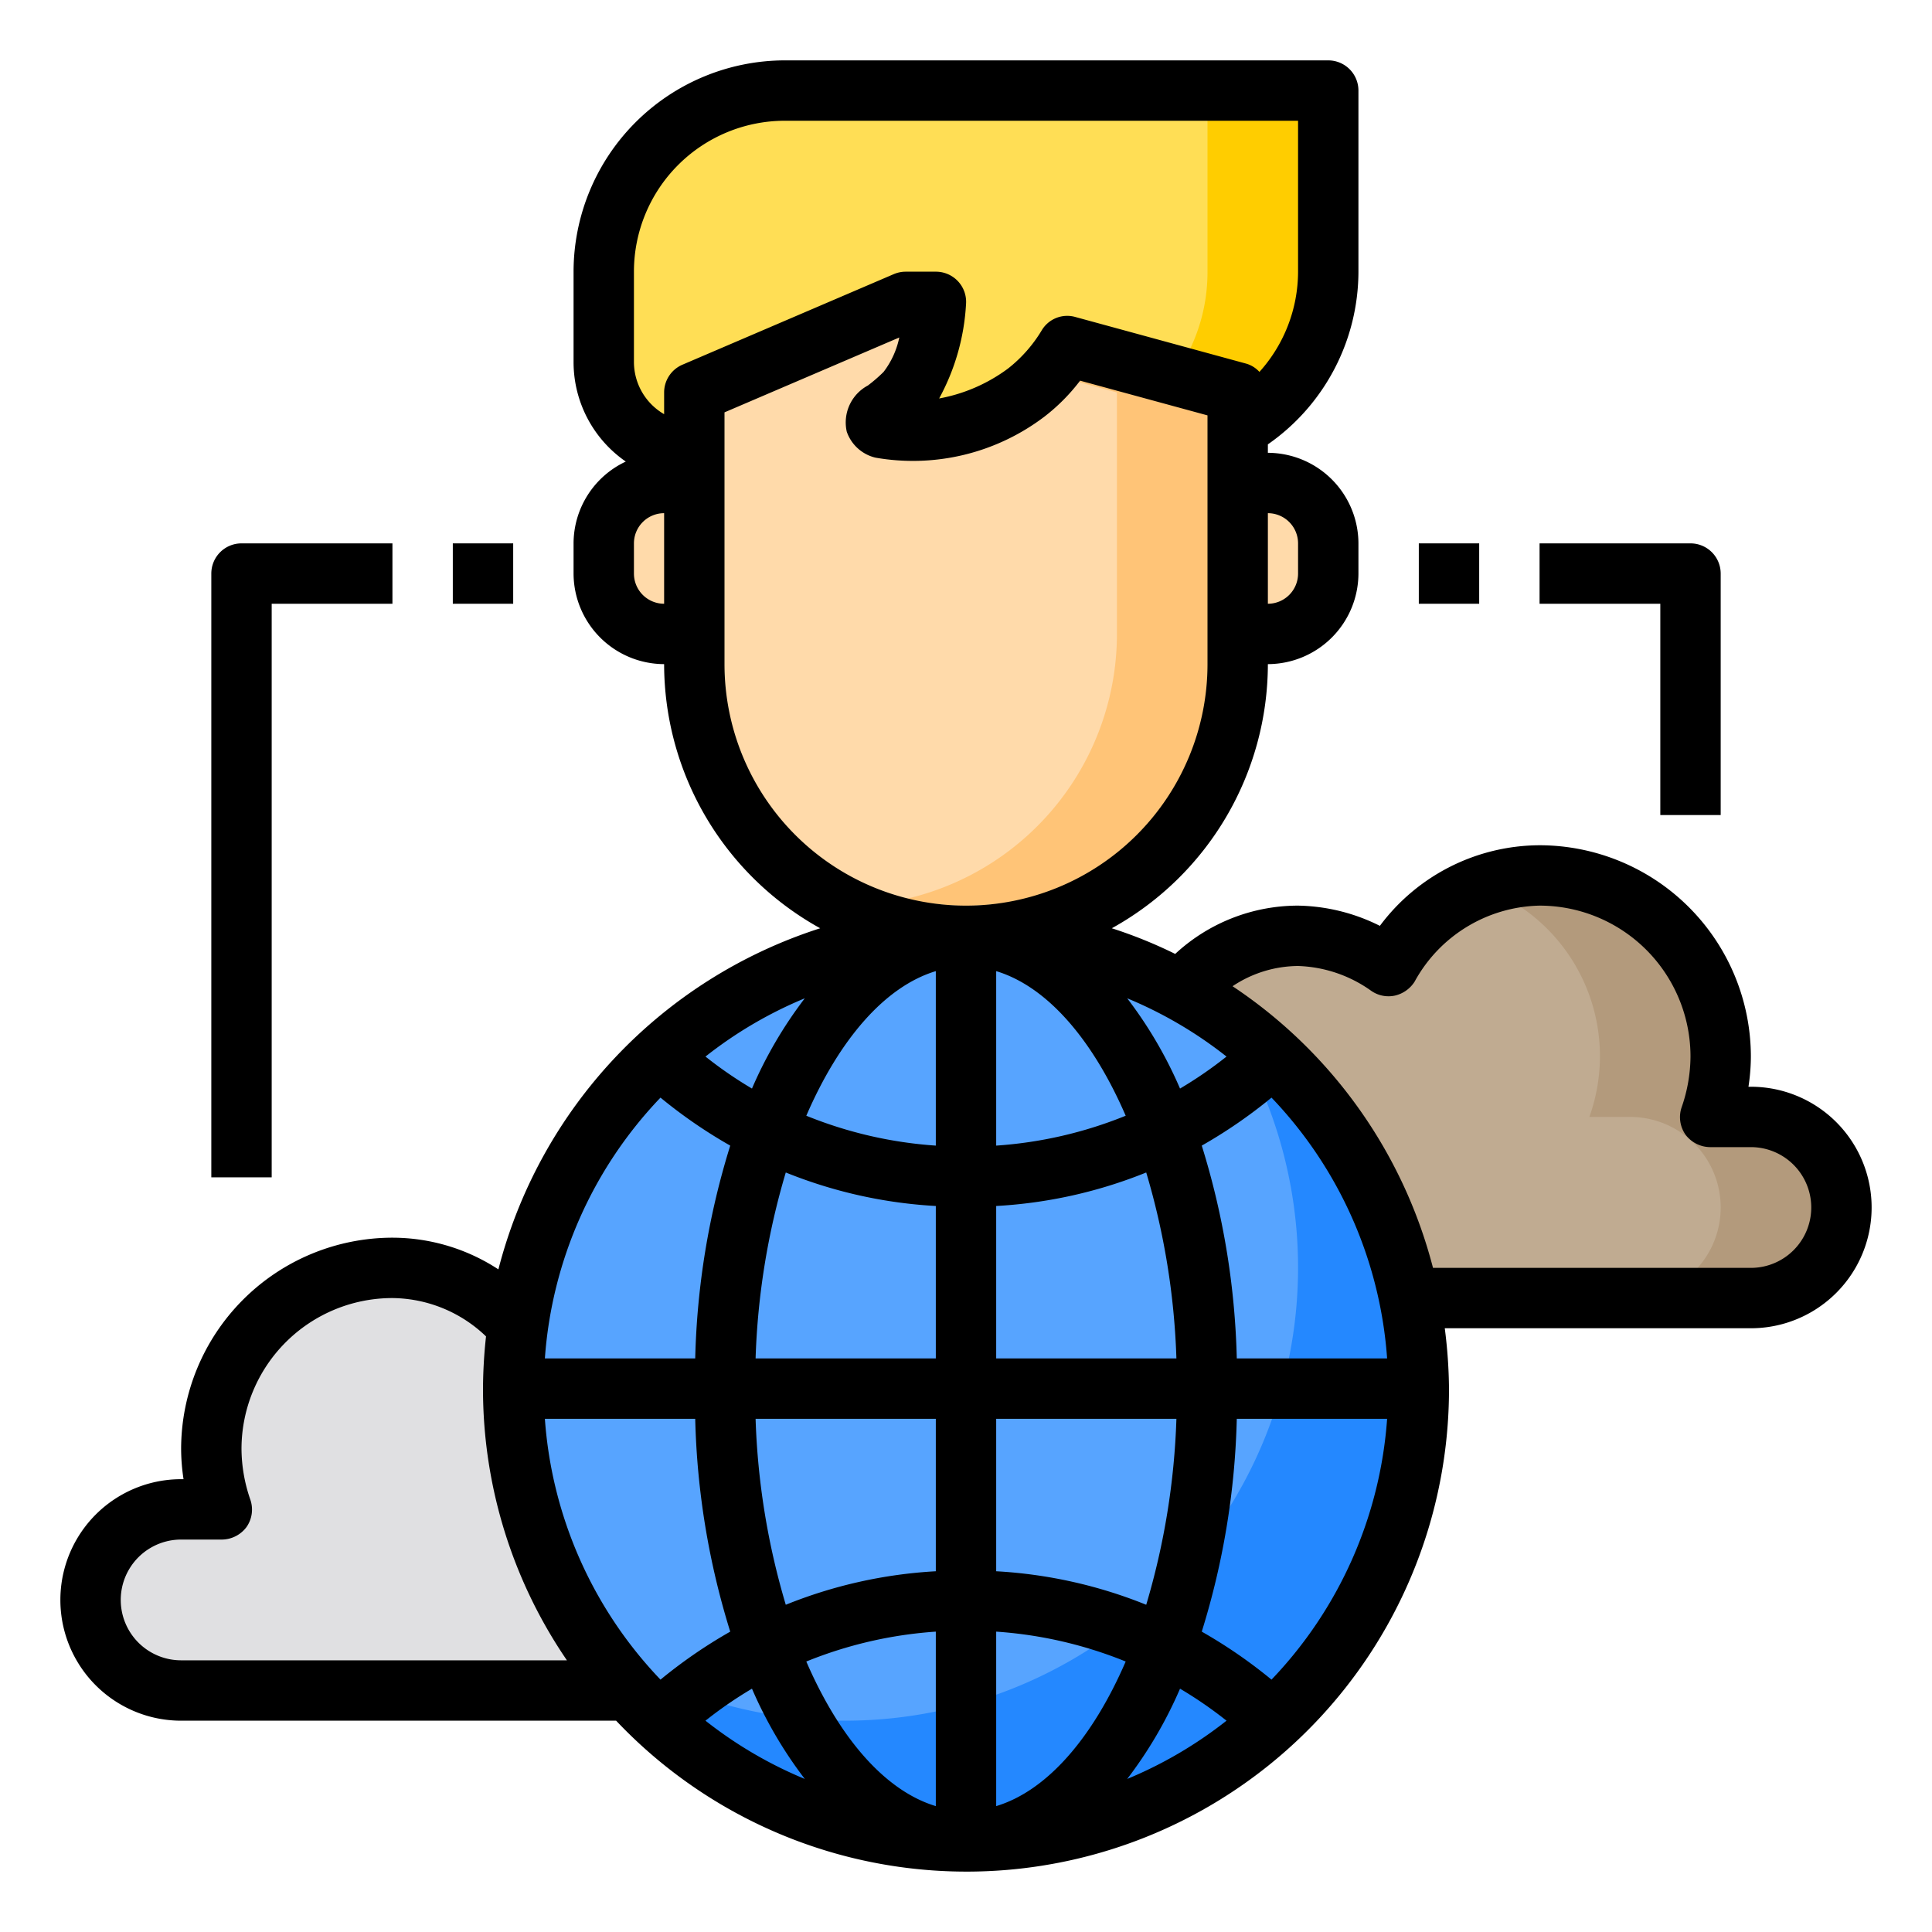 <?xml version="1.0"?>
<svg xmlns="http://www.w3.org/2000/svg" viewBox="0 0 64 64" width="512" height="512"><g id="admin"><path d="M6,50a3,3,0,0,0,0,6H26a3,3,0,0,0,0-6V49a5,5,0,0,0-5-5,5.466,5.466,0,0,0-3,1,5.854,5.854,0,0,0-5-3,5.984,5.984,0,0,0-5.65,8Z" style="fill:#e0e0e2"/><path d="M58,37a3,3,0,0,1,0,6H38a3,3,0,0,1,0-6V36a5,5,0,0,1,5-5,5.466,5.466,0,0,1,3,1,5.854,5.854,0,0,1,5-3,5.984,5.984,0,0,1,5.65,8Z" style="fill:#c0ab91"/><path d="M61,40a3,3,0,0,1-3,3H54a3,3,0,0,0,0-6H52.65a5.968,5.968,0,0,0-3.6-7.63A5.207,5.207,0,0,1,51,29a5.984,5.984,0,0,1,5.65,8H58A3,3,0,0,1,61,40Z" style="fill:#b39a7c"/><path d="M44,3V9a5.985,5.985,0,0,1-3,5.19V13l-5.64-1.54A5.463,5.463,0,0,1,34,13c-2,1.55-4.85,1.47-5,1-.07-.22.48-.44,1-1a5.27,5.27,0,0,0,1-3H30l-7,3v2a3,3,0,0,1-3-3V9a6,6,0,0,1,6-6Z" style="fill:#ffde55"/><path d="M44,3V9a5.985,5.985,0,0,1-3,5.19V13l-2.09-.57A5.885,5.885,0,0,0,40,9V3Z" style="fill:#ffcd00"/><path d="M41,13v8a9,9,0,0,1-18,0V13l7-3h1a5.27,5.27,0,0,1-1,3c-.52.56-1.07.78-1,1,.15.47,3,.55,5-1a5.463,5.463,0,0,0,1.36-1.54Z" style="fill:#ffdaaa"/><path d="M41,13v8a9,9,0,0,1-9,9,9.356,9.356,0,0,1-2-.22A9.008,9.008,0,0,0,37,21V13l-2.32-.63a5.377,5.377,0,0,0,.68-.91Z" style="fill:#ffc477"/><path d="M44,18v1a2.006,2.006,0,0,1-2,2H41V16h1A2.006,2.006,0,0,1,44,18Z" style="fill:#ffdaaa"/><path d="M23,16v5H22a2.006,2.006,0,0,1-2-2V18a2.006,2.006,0,0,1,2-2Z" style="fill:#ffdaaa"/><circle cx="32" cy="46" r="15" style="fill:#57a4ff"/><path d="M47,46a15,15,0,0,1-27.42,8.42A15.007,15.007,0,0,0,40.42,33.58,15.016,15.016,0,0,1,47,46Z" style="fill:#2488ff"/><path d="M58,36h-.08A6.74,6.74,0,0,0,58,35a7.008,7.008,0,0,0-7-7,6.626,6.626,0,0,0-5.29,2.67A6.262,6.262,0,0,0,43,30a5.987,5.987,0,0,0-4.07,1.6,15.371,15.371,0,0,0-2.1-.85A10.01,10.01,0,0,0,42,22a3.009,3.009,0,0,0,3-3V18a3.009,3.009,0,0,0-3-3v-.28A6.981,6.981,0,0,0,45,9V3a1,1,0,0,0-1-1H26a7.008,7.008,0,0,0-7,7v3a4.008,4.008,0,0,0,1.73,3.29A3,3,0,0,0,19,18v1a3.009,3.009,0,0,0,3,3,10.01,10.01,0,0,0,5.17,8.75,16.066,16.066,0,0,0-10.66,11.3A6.42,6.42,0,0,0,13,41a7.008,7.008,0,0,0-7,7,6.74,6.74,0,0,0,.08,1H6a4,4,0,0,0,0,8H20.41A15.98,15.98,0,0,0,48,46a16.515,16.515,0,0,0-.14-2H58a4,4,0,0,0,0-8ZM40.63,35a13.562,13.562,0,0,1-1.54,1.06,14.094,14.094,0,0,0-1.75-2.99A13.869,13.869,0,0,1,40.63,35ZM33,45V39.95a15.549,15.549,0,0,0,4.97-1.11,24.274,24.274,0,0,1,1,6.16Zm5.97,2a24.274,24.274,0,0,1-1,6.16A15.549,15.549,0,0,0,33,52.05V47ZM37.29,36.96a13.9,13.9,0,0,1-4.29.99V32.17C34.69,32.68,36.2,34.44,37.29,36.96ZM43,18v1a1,1,0,0,1-1,1V17A1,1,0,0,1,43,18ZM22,20a1,1,0,0,1-1-1V18a1,1,0,0,1,1-1Zm0-7v.72A2,2,0,0,1,21,12V9a5,5,0,0,1,5-5H43V9a4.971,4.971,0,0,1-1.28,3.32.942.942,0,0,0-.46-.28L35.62,10.5a.983.983,0,0,0-1.11.44,4.643,4.643,0,0,1-1.12,1.27,5.479,5.479,0,0,1-2.28.99A7.362,7.362,0,0,0,32,10.09,1,1,0,0,0,31,9H30a1.006,1.006,0,0,0-.39.08l-7,3A1,1,0,0,0,22,13Zm4.66,20.07a14.094,14.094,0,0,0-1.75,2.99A13.562,13.562,0,0,1,23.37,35,13.869,13.869,0,0,1,26.66,33.07Zm-4.78,3.29a16.344,16.344,0,0,0,2.31,1.59A25.732,25.732,0,0,0,23.03,45H18.05A13.924,13.924,0,0,1,21.88,36.36ZM6,55a2,2,0,0,1,0-4H7.35a1.028,1.028,0,0,0,.82-.42,1.01,1.01,0,0,0,.12-.91A5.2,5.2,0,0,1,8,48a5,5,0,0,1,5-5,4.532,4.532,0,0,1,3.1,1.27A16.562,16.562,0,0,0,16,46a15.924,15.924,0,0,0,2.78,9Zm12.05-8h4.98a25.732,25.732,0,0,0,1.16,7.05,16.344,16.344,0,0,0-2.31,1.59A13.924,13.924,0,0,1,18.05,47Zm5.32,10a13.562,13.562,0,0,1,1.54-1.06,14.094,14.094,0,0,0,1.75,2.99A13.869,13.869,0,0,1,23.37,57ZM31,59.83c-1.69-.51-3.2-2.27-4.29-4.79A13.9,13.9,0,0,1,31,54.05Zm0-7.78a15.549,15.549,0,0,0-4.97,1.11,24.274,24.274,0,0,1-1-6.16H31ZM31,45H25.03a24.274,24.274,0,0,1,1-6.16A15.549,15.549,0,0,0,31,39.95Zm0-7.05a13.9,13.9,0,0,1-4.29-.99c1.09-2.52,2.6-4.28,4.29-4.79ZM24,22V13.66l5.79-2.48a2.818,2.818,0,0,1-.52,1.14,5.038,5.038,0,0,1-.52.45,1.389,1.389,0,0,0-.7,1.53,1.332,1.332,0,0,0,.95.86,7.2,7.2,0,0,0,5.6-1.36,6.336,6.336,0,0,0,1.18-1.19L40,13.76V22a8,8,0,0,1-16,0Zm9,37.83V54.05a13.9,13.9,0,0,1,4.29.99C36.2,57.56,34.69,59.32,33,59.83Zm4.34-.9a14.094,14.094,0,0,0,1.75-2.99A13.562,13.562,0,0,1,40.63,57,13.869,13.869,0,0,1,37.34,58.93Zm4.78-3.29a16.344,16.344,0,0,0-2.31-1.59A25.732,25.732,0,0,0,40.97,47h4.98A13.924,13.924,0,0,1,42.12,55.64ZM40.97,45a25.732,25.732,0,0,0-1.16-7.05,16.344,16.344,0,0,0,2.31-1.59A13.924,13.924,0,0,1,45.95,45ZM58,42H47.47a16.017,16.017,0,0,0-6.64-9.33A3.942,3.942,0,0,1,43,32a4.4,4.4,0,0,1,2.42.82,1,1,0,0,0,.79.16,1.055,1.055,0,0,0,.65-.46A4.831,4.831,0,0,1,51,30a5,5,0,0,1,5,5,5.2,5.2,0,0,1-.29,1.67,1.01,1.01,0,0,0,.12.91,1.028,1.028,0,0,0,.82.42H58a2,2,0,0,1,0,4Z"/><rect x="15" y="18" width="2" height="2"/><path d="M9,20h4V18H8a1,1,0,0,0-1,1V39H9Z"/><rect x="47" y="18" width="2" height="2"/><path d="M55,27h2V19a1,1,0,0,0-1-1H51v2h4Z"/></g></svg>
